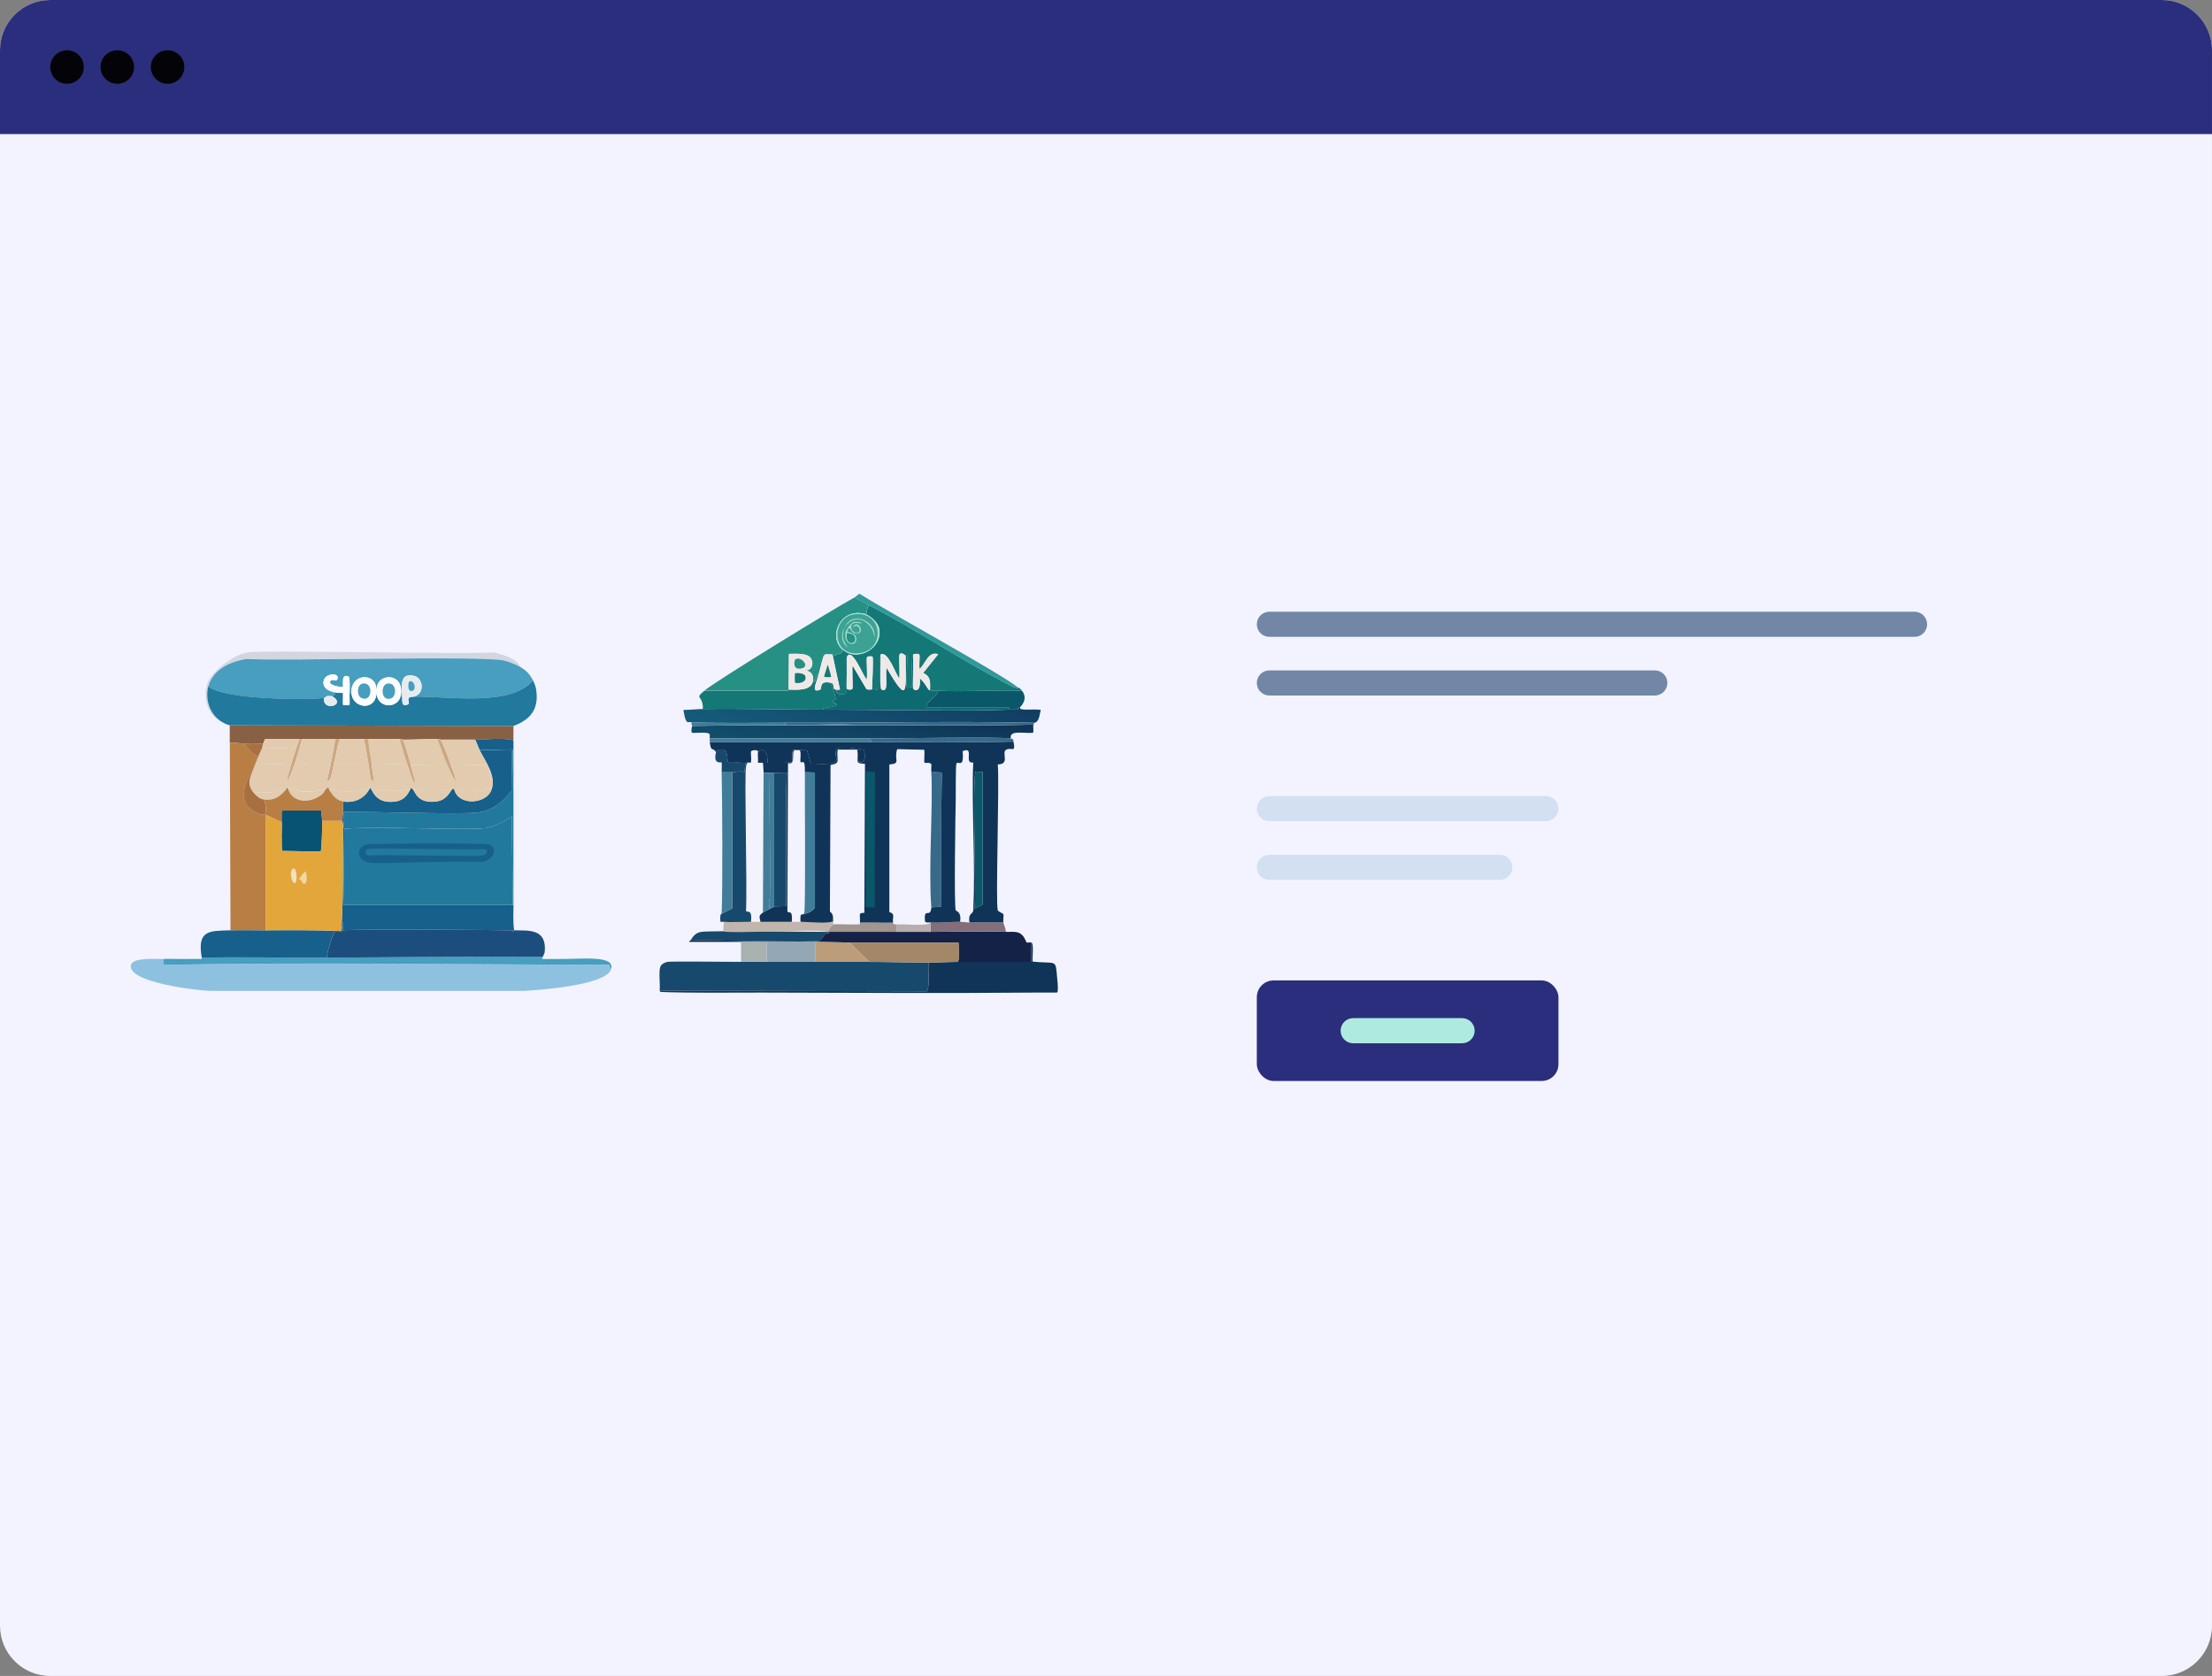 <svg xmlns="http://www.w3.org/2000/svg" data-name="Layer 1" viewBox="0 0 528 400">
  <rect x="0" y="0" width="528" height="400" fill="#808080" stroke="none"/>
  <defs>
    <linearGradient id="Z5TWyMSIJOera" x1="246.79" y1="708.04" x2="223.36" y2="764.97" gradientTransform="matrix(.5 0 0 .5 87.96 -197.7)" gradientUnits="userSpaceOnUse">
      <stop offset="0" stop-color="#113f63"/>
      <stop offset="1" stop-color="#155a79"/>
    </linearGradient>
    <linearGradient id="Z5TWyMSIJOerb" x1="241.16" y1="725.5" x2="230.14" y2="763.38" gradientTransform="matrix(.5 0 0 .5 87.96 -197.7)" gradientUnits="userSpaceOnUse">
      <stop offset="0" stop-color="#103657"/>
      <stop offset="1" stop-color="#114c6b"/>
    </linearGradient>
  </defs>
  <path d="M0 12C0 5.37 5.37 0 12 0h504c6.63 0 12 5.37 12 12v376c0 6.63-5.37 12-12 12H12c-6.63 0-12-5.37-12-12V12z" fill="#f3f3ff"/>
  <path d="M0 12C0 5.37 5.37 0 12 0h504c6.63 0 12 5.37 12 12v20H0V12z" fill="#2b2e7c"/>
  <circle cx="16" cy="16" r="4" fill="#040307"/>
  <circle cx="28" cy="16" r="4" fill="#040307"/>
  <circle cx="40" cy="16" r="4" fill="#040307"/>
  <path d="M303 146h154c1.66 0 3 1.34 3 3s-1.34 3-3 3H303c-1.66 0-3-1.34-3-3s1.34-3 3-3zm0 14h92c1.66 0 3 1.34 3 3s-1.34 3-3 3h-92c-1.66 0-3-1.34-3-3s1.34-3 3-3z" fill="#7187a5"/>
  <path d="M303 190h66c1.66 0 3 1.34 3 3s-1.34 3-3 3h-66c-1.66 0-3-1.34-3-3s1.34-3 3-3zm0 14h55c1.66 0 3 1.34 3 3s-1.34 3-3 3h-55c-1.66 0-3-1.34-3-3s1.34-3 3-3z" fill="#d3e0f1"/>
  <rect x="300" y="234" width="72" height="24" rx="4" ry="4" fill="#2b2e7c"/>
  <path d="M323 243h26c1.66 0 3 1.34 3 3s-1.34 3-3 3h-26c-1.66 0-3-1.34-3-3s1.34-3 3-3z" fill="#aeeade"/>
  <path d="M39.01 228.88l.08 1.4c35.46-.65 70.92-.06 106.38 0l.39 1.09c-1.29 3.82-17.4 4.98-21.04 5.13H50.11c-2.81-.09-19.63-1.95-18.87-6.13.36-1.97 6.29-1.44 7.77-1.48z" fill="#8ec1df"/>
  <path d="M129.55 228.41c-.04.18-.3.27-.08.47 1.16.02 2.33-.02 3.49 0 5.5.1 14.1-1.08 12.89 2.48l-.39-1.09c-35.46-.06-70.93-.65-106.38 0l-.08-1.4c2.07-.05 4.15.05 6.21 0 .96-.02 1.92.02 2.87 0 .13 0 .06-.31.08-.31 9.93-.19 19.89.06 29.82 0 17.19-.11 34.37-.24 51.56-.16z" fill="#479ebe"/>
  <path d="M122.56 173.28v3.42c-2.52-.73-6.43-.15-9.16-.16h-8.23c-.04 0 .19-.15-.78-.16-2.74 0-5.5.16-8.23.16-.04 0 .19-.16-.78-.16H80c-2.64.01-5.28-.02-7.92 0h-.78c-2.67.03-5.33-.02-8 0-.25.38-.35.84-.54 1.24-1.5-.37-3-.12-4.5-.16-1.12-.02-2.28-.3-3.42-.16v-4.19l67.71.16z" fill="#886044"/>
  <path d="M124.12 159.14c-.98-.57-3.03-1.37-4.12-1.55-6.56-1.1-50.23.19-61.19-.31-3.76.54-8.05 2.48-9.09 6.52-.77 3.02.24 6.36 2.8 8.23-3.18-1.53-4.13-5.95-2.95-9.09 1.06-2.84 6.45-6.78 9.4-7.22 4.36-.65 49.69.49 59.02 0 1.97.52 5.54 1.47 6.13 3.42z" fill="#d2d6e2"/>
  <path d="M82.18 197.81c-.11 6.06-.19 12.11-.23 18.17h40.61c0 2.01-.13 4.06.16 6.06-.02 0-.12.31-.23.31-.12 0-.04-.31-.16-.31-4.84-.11-38.45-.28-40.46 0-.06-1.07.21-2.01-.31-1.86.45-6.23.22-15.73.31-22.52l.16-.16s.16-.09.16.31z" fill="#16608b"/>
  <path d="M122.56 188.34v27.64h-.47l.31-.23-.23-20.89c-1.53 1.05-4.45 2.58-6.21 2.8-4.72.58-26.29-.52-33.78.16 0-.4-.16-.29-.16-.31 0-.5-.08-3.59.08-3.73 6.89-.11 26.85.66 31.68.16 3.9-.4 6.08-2.5 8.46-5.36l-.16-9.71.31.08.16 9.4z" fill="#21799d"/>
  <path d="M122.56 176.69v11.65l-.16-9.4-.31-.08-7.61.16c-.4-.8-.62-1.71-1.09-2.48 2.73 0 6.64-.57 9.16.16z" fill="#16608b"/>
  <path d="M122.72 222.04c3.35.1 7.86-.53 7.3 5.2-.03.28-.42.95-.47 1.16-17.19-.09-34.37.05-51.56.16.08-1.03 1.34-5.95 2.1-6.21 1.45.17 1.69-.3 1.79-.31 2-.28 35.62-.11 40.46 0 .12 0 .04.31.16.31.11 0 .21-.31.23-.31z" fill="#1b4e7c"/>
  <path d="M81.87 222.04c-.09.01-.34.48-1.79.31-.75.27-2.02 5.19-2.1 6.21-9.93.06-19.89-.19-29.82 0-1.15-6.61 1.75-6.37 6.83-6.52 2.79-.08 5.6.02 8.39 0 5.98-.05 11.96-.06 17.94.16.42-.31.17-1.18.23-2.02.52-.14.25.79.31 1.86z" fill="#16608b"/>
  <path d="M124.12 159.14c1.47.86 2.36 1.77 3.11 3.26-5.29 6.35-20.16 3.75-28.42 3.88 2.79-.8 2.1-4.52.08-4.97-3.15-.7-3.14 1.49-2.87 5.13l-.31-.62c.75-5.18-5.13-5.27-5.75-1.86h-.16c-.59-3.55-6.18-3.04-5.9 1.4-.22-.03-.12.31-.23.31s-.01-.34-.23-.31c.02-.57.14-3.71-.23-3.88-1.99-.89-1.08 2.26-1.4 2.48-.16.12-4.04-.44-2.8-1.55.43-.39 1.2.33 1.48-.23.86-1.77-3.04-1.61-3.26.47-.18 1.64 1.2 2.23 2.48 2.56.44.57.28.73-.47.93-.28.08-.84-.07-1.16 0-.19.04-.54.45-.7.47-3.9.47-23.97.48-27.64-2.8 1.04-4.04 5.33-5.98 9.09-6.52 10.97.5 54.63-.79 61.19.31 1.09.18 3.13.98 4.12 1.55z" fill="#479ebe"/>
  <path d="M128 164.73c.63 4.51-1.32 7-5.44 8.54l-67.71-.16c-.64-.1-1.8-.7-2.33-1.09-2.56-1.87-3.57-5.21-2.8-8.23 3.68 3.28 23.74 3.27 27.64 2.8-.53 3.37 5.6 1.69 1.86-.47.75-.2.9-.36.47-.93.99.25 2.06.08 2.17.23.07.44-.12 2.73.08 2.87.06.04 1.4.03 1.48-.08.08-.12-.01-2.43 0-2.87.22-.03.12.31.23.31s.01-.34.23-.31c.26 4.18 6.89 4.54 5.9-1.4h.16c-.96 5.31 5.2 5.64 5.75 1.86l.31.62c.06.79-.24 2.41 1.32 1.71.94-.42-1-1.82 1.48-1.86 8.26-.13 23.13 2.47 28.42-3.88.4.8.65 1.44.78 2.33z" fill="#21799d"/>
  <path d="M83.43 165.36c-.01.44.08 2.76 0 2.87-.08.11-1.42.12-1.48.08-.2-.14 0-2.44-.08-2.87-.11-.16-1.18.02-2.17-.23-1.29-.33-2.66-.93-2.48-2.56.22-2.07 4.12-2.24 3.26-.47-.27.56-1.04-.15-1.48.23-1.25 1.12 2.63 1.67 2.8 1.55.31-.22-.59-3.37 1.4-2.48.38.17.25 3.31.23 3.88z" fill="#fdfdfd"/>
  <path d="M79.23 166.13c3.74 2.16-2.39 3.84-1.86.47.16-.02.51-.43.7-.47.32-.07.88.08 1.16 0z" fill="#e5ecf0"/>
  <path d="M89.79 163.96c.99 5.94-5.64 5.57-5.9 1.4-.27-4.44 5.31-4.95 5.9-1.4z" fill="#fdfdfd"/>
  <path d="M86.45 163.18c2.77-.68 2.51 4.63-.16 3.42-1.19-.54-1.11-3.11.16-3.42z" fill="#479ebe"/>
  <path d="M95.69 165.82c-.55 3.77-6.7 3.45-5.75-1.86.61-3.41 6.5-3.32 5.75 1.86z" fill="#fdfdfd"/>
  <path d="M92.36 163.18c2.34-.55 2.53 3.19.78 3.57-2.28.5-2.24-3.23-.78-3.57z" fill="#479ebe"/>
  <path d="M98.8 166.29c-2.48.04-.54 1.45-1.48 1.86-1.56.7-1.26-.92-1.32-1.71-.27-3.64-.27-5.82 2.87-5.13 2.02.45 2.71 4.17-.08 4.97z" fill="#e5ecf0"/>
  <path d="M97.64 162.72c1.09-.77 1.97 1.87.78 2.17-1.35.34-.9-2.09-.78-2.17z" fill="#479ebe"/>
  <path d="M122.1 178.87l.16 9.71c-2.38 2.86-4.57 4.95-8.46 5.36-4.83.5-24.79-.26-31.68-.16-.16.14-.07 3.23-.08 3.73l-.16.16c.02-1.42-.16-1.62-.16-1.71.01-1.52.3-3.11.16-4.66 2.74.43 5.22-.72 6.45-3.26.52-.07.9 4 6.06 3.26 2.53-.36 3.2-2.38 3.49-2.8.1-.14.18-.45.23-.47.25.13.36.25.54.47.41.5 1.12 3.4 5.51 2.8 3.35-.46 3.57-3.97 4.27-2.87 1.02 3.98 7.56 3.52 8.85.16 1.27-3.31-1.39-6.76-2.8-9.55l7.61-.16z" fill="#16608b"/>
  <path d="M113.4 176.54c.47.77.69 1.69 1.09 2.48 1.41 2.79 4.07 6.24 2.8 9.55-1.29 3.36-7.84 3.83-8.85-.16-.7-1.1-.92 2.41-4.27 2.87-4.4.6-5.11-2.3-5.51-2.8 2.63.24 7.42.92 9.24-.62.92.41 1.44.8 2.64.93 1.02.11 4.64-.05 5.59-.31.05-.01.11-.64.78-.16.92-1.02-.27-5.49-1.09-5.75l-8.15.16c-.74-2.11-1.5-4.2-2.48-6.21h8.23z" fill="#e2cbae"/>
  <path d="M104.39 176.38c.76 2.01 1.48 4.09 2.33 6.06l-8.7.16c-.55-2.04-1.12-4.08-1.86-6.06 2.73 0 5.49-.16 8.23-.16zm-9.01 0c.62 2.36 1.37 4.68 2.17 6.99-.54.04-.36-.79-.7-.93-.4-.16-6.74.12-8.15 0-.24-2.02-.72-4.02-.78-6.06h7.45z" fill="#e2cbae"/>
  <path d="M96.16 176.54c.75 1.98 1.31 4.02 1.86 6.06.36 1.32.78 2.63 1.09 3.96-.5.97-1.39-2.7-1.55-3.18-.8-2.3-1.55-4.63-2.17-6.99.97 0 .74.16.78.16zm-8.23-.16c.05 2.04.54 4.04.78 6.06.06.5.57 3.65.47 3.81-.76 1.13-.95-2.3-1.24-3.96-.35-1.97-.64-3.95-1.09-5.9h1.09zm-6.83 0c-.64 1.92-.93 3.94-1.4 5.9-.52 2.18-.67 4.42-1.55 3.96-.1-.31.52-2.46.62-3.03.43-2.28.97-4.53 1.24-6.83h1.09zm24.07.16c.99 2.01 1.75 4.1 2.48 6.21.09.25 1.5 3.61 1.01 3.57-.89-1.14-1.38-2.57-1.94-3.88-.85-1.97-1.57-4.05-2.33-6.06.97 0 .74.16.78.16zm-33.08-.16c-.54 1.92-1.06 3.86-1.71 5.75-1.88 5.45-2.51 5.74-.93.47.45-1.51.96-2.98 1.4-4.5.16-.54.56-1.08.47-1.71h.78z" fill="#cda77f"/>
  <path d="M78.77 183.22c-.11.56-.72 2.72-.62 3.03.88.46 1.03-1.78 1.55-3.96h8.23c.3 1.66.49 5.09 1.24 3.96.11-.16-.41-3.3-.47-3.81 1.41.12 7.76-.16 8.15 0 .34.14.16.97.7.93.17.48 1.05 4.15 1.55 3.18-.31-1.33-.73-2.64-1.09-3.96l8.7-.16c.56 1.31 1.05 2.75 1.94 3.88.5.04-.92-3.32-1.01-3.57l8.15-.16c.82.26 2.01 4.72 1.09 5.75-.66-.49-.73.14-.78.16-.95.26-4.57.42-5.59.31-1.2-.13-1.72-.52-2.64-.93-1.82 1.54-6.61.86-9.24.62-.18-.22-.3-.33-.54-.47-.06.01-.13.33-.23.47-3.26.1-6.76.97-9.71-.78-.87 1.26-5.29 1.22-6.99 1.09-1.04-.08-2.38-1.02-2.56-.16-.02-.03-.04-.38-.23-.62-.4-.09-.46.23-.85.62-.17-.82-1.13.02-2.25.16-1.94.23-5.22.25-6.68-1.09-.4-.07-.18.23-.23.31-.01.02.01.26-.16.47-1.17.09-2.32.52-3.49.62-1.33.12-2.72-.37-3.96.31-2.28-2.45-.78-4.33.16-6.99 1.67.11 7.88-.25 8.31-.16.13.03 0 .33.23.31-1.58 5.27-.94 4.99.93-.47 2.92.69 8.53-.79 8.39 1.09z" fill="#e2cbae"/>
  <path d="M86.84 176.38c.45 1.95.74 3.93 1.09 5.9H79.7c.47-1.96.76-3.98 1.4-5.9h5.75zm11.03 12.12c-.29.42-.96 2.43-3.49 2.8-5.15.74-5.54-3.34-6.06-3.26-1.22 2.54-3.71 3.69-6.45 3.26-1.66-.26-2.37-1.43-3.26-2.64.18-.86 1.52.08 2.56.16 1.7.13 6.12.17 6.99-1.09 2.94 1.75 6.45.87 9.71.78zm-17.86-12.12c-.27 2.3-.82 4.56-1.24 6.83.14-1.88-5.46-.39-8.39-1.09.65-1.89 1.17-3.82 1.71-5.75 2.64-.02 5.28.01 7.92 0zm-2.49 12.27s-.01.44-.85 1.09c-1.84 1.42-4.7 2-6.68.47-1.32-1.03-1.03-2.29-1.63-2.17.06-.08-.17-.38.23-.31 1.46 1.34 4.74 1.32 6.68 1.09 1.12-.13 2.08-.98 2.25-.16z" fill="#e2cbae"/>
  <g fill="#e2cbae">
    <path d="M71.31 176.38c.09.62-.31 1.17-.47 1.71-1.4.72-6.1.45-8.23.31.02-.04.02-.5.16-.78.2-.4.29-.86.54-1.24 2.67-.02 5.33.03 8 0zm-3.1 12.12c-1.35 1.65-2.91 2.63-5.13 2.33-1.05-.14-1.67-.69-2.33-1.4 1.24-.68 2.63-.19 3.96-.31 1.17-.11 2.32-.53 3.49-.62z"/>
    <path d="M69.45 182.59c-.23.02-.11-.28-.23-.31-.43-.09-6.64.26-8.31.16.49-1.38 1.12-2.7 1.71-4.04 2.13.14 6.83.41 8.23-.31-.44 1.53-.94 2.99-1.4 4.5z"/>
  </g>
  <path d="M58.27 177.47c.91 1.17 1.84 2.29 3.11 3.03-.97 3.91-5.96 9.86-1.01 12.97 3.3 2.07 3.55.67 2.72-2.64 2.22.3 3.78-.68 5.13-2.33.17-.21.14-.45.16-.47.6-.11.31 1.14 1.63 2.17 1.97 1.54 4.84.95 6.68-.47.84-.65.8-1.04.85-1.09.4-.39.46-.71.85-.62.2.24.21.59.23.62.89 1.21 1.6 2.38 3.26 2.64.14 1.55-.15 3.14-.16 4.66h-4.81c-.02-.79-.24-1.68-.23-2.48h-9.16c-.4.18-.2 1.92-.23 2.8l-3.88-1.79v27.57c-2.79.02-5.6-.08-8.39 0l-.16-44.73c1.14-.15 2.3.13 3.42.16z" fill="#b87e44"/>
  <path d="M62.77 177.62c-.13.28-.14.73-.16.78-.59 1.34-1.22 2.66-1.71 4.04-.94 2.65-2.44 4.54-.16 6.99.66.71 1.28 1.26 2.33 1.4.84 3.32.58 4.71-2.72 2.64-4.95-3.11.04-9.06 1.01-12.97-1.27-.74-2.2-1.86-3.11-3.03 1.5.03 3.01-.21 4.5.16z" fill="#a87040"/>
  <path d="M76.9 195.95c.02.76-.05 7.15-.39 7.3l-9.16-.16c-.18-.29-.11-5.98-.08-6.83.03-.88-.17-2.62.23-2.8h9.16c0 .81.21 1.7.23 2.48z" fill="#085373"/>
  <path d="M67.27 196.26c-.03.85-.11 6.54.08 6.83l9.16.16c.33-.15.41-6.54.39-7.3h4.81c0 .09.17.28.16 1.71-.09 6.79.14 16.29-.31 22.52-.06.84.19 1.71-.23 2.02-5.98-.22-11.96-.2-17.94-.16v-27.57l3.88 1.79z" fill="#e3a63a"/>
  <path d="M70.15 207.29c.83-.03.97 4.72-.23 3.18-.5-.63-.87-3.15.23-3.18z" fill="#f0e2c0"/>
  <path d="M72.94 207.91c.88 2.65-.38 4.23-1.16 1.94-1.14.66.42-1.29 1.16-1.94z" fill="#efd9a0"/>
  <path d="M122.1 215.99H81.95c.04-6.06.12-12.11.23-18.17 7.49-.68 29.06.43 33.78-.16 1.77-.22 4.68-1.75 6.21-2.8l.23 20.89-.31.23z" fill="#21799d"/>
  <path d="M87.54 201.54c1.43-.26 27.62-.32 29.04 0 1.91.43 2 3.32-1.4 4.19-5.02-.41-24.58.52-27.02.16-3.13-.47-3.17-3.88-.62-4.35z" fill="#16608b"/>
  <path d="M87.85 202.63c1.36-.36 24.21.28 28.11 0 .67.72-.06 1.4-.78 1.55-1.47.32-22.95-.24-27.49 0-.66-.42-.66-1.33.16-1.55z" fill="#21799d"/>
  <path d="M176.88 229.58h6.13c3.88-.01 7.77 0 11.65 0h12.85c4.73 0 9.47.16 14.19.15-.32 2.3.34 4.64-.37 6.87l-63.65-.15-.07.3-.15-.3c.16-1.43-.27-4.51.15-5.68.24-.66 1.06-1.08 1.72-1.2.94-.16 14.49 0 17.56 0z" fill="#17496c"/>
  <path d="M252.33 233.31c.09 1.05.24 2.08.15 3.14-.03 0-.01.45-.22.45-1.72.02-3.44-.02-5.15 0-21.75.2-43.54.05-65.29 0-8.07-.02-16.14.14-24.21-.15l.07-.3 63.65.15c.72-2.23.06-4.58.37-6.87 2.28 0 4.58-.14 6.87-.15 5.85-.01 11.7.01 17.56 0l.07-4.63c.64.22.14 3.68.3 4.56 5.72.61 5.44-.81 5.83 3.81z" fill="#103458"/>
  <path d="M214.08 222.41c2.69 0 5.38-.01 8.07 0 5.53.02 12.75-.24 17.93 0 .96.04 1.97-.13 2.91.15 1.53.45 1.88 2.3 2.09 2.39.19.08.88-.08 1.12 0l-.07 4.63c-5.85.01-11.7-.01-17.56 0 .56-.46.26-3.08.22-4.63-8.69-.04-17.38.05-26.07 0-2.68-.02-5.38-.14-8.07-.15-3.88-.02-7.77 0-11.65 0h-18.46c-.17-.16.21-.28.22-.3 4.17-.27 29.55.6 31 0 .11-.04 1.05-1.58 1.49-1.79.21-.1.76.22.67-.3 5.38-.01 10.76-.01 16.14 0z" fill="#142247"/>
  <path d="M197.5 222.41h.45c.09.52-.47.2-.67.3-.45.22-1.39 1.75-1.49 1.79-1.46.6-26.83-.27-31 0 .68-1.14 1.35-1.9 2.61-2.09 2.29-.36 25.34.01 30.11 0z" fill="#17496c"/>
  <path d="M198.84 220.61c-.12.34-1.14 1.06-1.05 1.79h-.3c-2.97-.81-23.72.57-24.73-.15-.19-.13-.08-1.9.07-2.24 1.18.14 4.62-.01 6.42 0h2.24c2.49.02 4.98 0 7.47 0h2.09c2.14.02 4.35.34 6.5.15.34-.03 1.4-.14 1.27-.45 0 .04.31 0 0 .9z" fill="#c2b6ac"/>
  <path d="M231.42 220.16h8.07c.11.57.53 1.2.6 2.24-5.18-.24-12.4.02-17.93 0v-2.24c2.34.16 4.7-.17 7.02-.15.72 0 1.49.15 2.24.15z" fill="#836e7a"/>
  <path d="M228.58 229.58c-2.29 0-4.59.15-6.87.15-4.72 0-9.46-.16-14.19-.15l-4.78-4.63c8.69.05 17.38-.04 26.07 0 .04 1.56.34 4.17-.22 4.63z" fill="#a38766"/>
  <path d="M202.73 224.95l4.78 4.63h-12.85v-4.78c2.69.01 5.39.13 8.07.15z" fill="#bb9d79"/>
  <path d="M213.19 220.16c.03.1-.06.25.22.45.22.02.45-.03.67 0v1.79c-5.38-.01-10.76-.01-16.14 0h-.15c-.09-.73.93-1.45 1.05-1.79 2.11-.09 4.25.12 6.35 0 .13 0 .05-.45.07-.45 2.63-.13 5.29.1 7.92 0z" fill="#a0958f"/>
  <path d="M222.15 222.41c-2.69-.01-5.38 0-8.07 0v-1.79c.46.05 1.01-.02 1.49 0 2.1.09 6.37.34 6.42-.45h.15v2.24z" fill="#b9adad"/>
  <path d="M183.01 224.8v4.78h-6.13v-4.78h6.13z" fill="#a8b3b1"/>
  <path d="M194.66 224.8v4.78c-3.88 0-7.77-.01-11.65 0v-4.78c3.88 0 7.77-.02 11.65 0z" fill="#93a8b4"/>
  <path d="M243.52 168.77c-.6 1.02 3.13.34 4.93.67-.35 1.03-.35 3.02-1.64 3.06-19.77-.42-39.54.06-59.32 0-5.02-.02-19.13.18-22.41-.15-.32-.03-.65.02-.97 0-.58-.22-.88-2.26-.97-2.91 1.53 0 3.11-.2 4.63-.22 9.54-.14 19.14.16 28.69.15 12.6-.01 33.36.47 44.53 0 .67-.03 1.35.02 2.02 0 .05-.89.46-.53.52-.6z" fill="url(#Z5TWyMSIJOera)"/>
  <path d="M241.28 176.24c-1.64-.39-29.25 0-33.77 0-12.7-.02-25.4.01-38.1 0-.04-.32.03-.65 0-.97-.31-.69-3.45-.25-4.26-.37-.28-.56.07-1.56.07-1.64 13-.23 26-.14 39-.15 14.14 0 28.29.13 42.43-.15-.06.34.11 1.81-.07 1.94-2.27.2-5.72-.73-5.3 1.34z" fill="url(#Z5TWyMSIJOerb)"/>
  <path d="M246.81 172.5c.07.52-.15.42-.15.45-14.14.28-28.29.14-42.43.15-2.48-.54-15.59.22-16.66-.15-.13-.05-.06-.32-.07-.45 19.77.06 39.55-.42 59.32 0z" fill="#376a89"/>
  <path d="M207.51 176.24l.6.9h-38.7c-.04-.29.03-.6 0-.9 12.7.01 25.4-.02 38.1 0z" fill="#417d99"/>
  <path d="M241.28 176.24c.89.21.58.69.6.75-11.25.27-22.51.15-33.77.15l-.6-.9c4.52 0 32.13-.39 33.77 0z" fill="#376a89"/>
  <path d="M179.27 181.91c-.41.53-.91-.6-1.2 1.12-.42 2.5.32 28.54 0 34.37.26.54 1.54-.64 1.2 2.61-1.81-.01-5.25.14-6.42 0-.21-.03-.79.08-.9-.07-.15-2.04.29-1.77.3-1.87l2.54-1.27v-32.5c.95-.04 1.95-.39 2.91 0l.22-2.24c.07 0 .42-.25 1.34-.15z" fill="#17496c"/>
  <path d="M174.79 184.3v32.5l-2.54 1.27c.27-5.22.17-27.68 0-33.77.84-.03 1.7.04 2.54 0z" fill="#417d99"/>
  <path d="M177.93 182.06l-.22 2.24c-.96-.39-1.96-.04-2.91 0-.84.04-1.7-.03-2.54 0-.01-.37.07-2.22 0-2.32-.11-.15-2.12.62-1.34-2.47 0-.03.34-.58.37-.6.06-.04 1.42-.02 1.49 0 1.09.37.69 2.82 1.05 2.99 1.36-.16 2.76.15 4.11.15z" fill="#17496c"/>
  <path d="M187.49 172.5c.01.12-.06.4.07.45 1.07.37 14.18-.39 16.66.15-13 0-26-.08-39 .15 0-.06-.24-.3-.15-.9 3.29.33 17.4.13 22.41.15z" fill="#417d99"/>
  <path d="M222.3 216.58c-.72-9.82.44-23.38 0-32.42l2.54.22c-.26 10.66-.12 21.32-.15 31.97l-2.39.22z" fill="#376a89"/>
  <path d="M239.48 220.16h-8.07c-.39-2.54 1.04-1.83.9-3.14l2.24-1.12v-31.68l-1.72-.07c-.79 4.17.31 30.68-.22 32.2-.04.11-.2.08-.3.07.58-7.77-.44-25.28 0-34.44-2.42.4.47-4.01-2.54-2.69.43 4.34-1.12 2.15-1.49 2.99-.17.39-.13 7.36-.15 8.52-.06 3.23-.43 25.2 0 26.45.1.29 1.41.22 1.05 2.76-2.32-.02-4.69.31-7.02.15h-.15c-.45-.04-.93.15-1.2-.22-.39-3.7 1.29-.55 1.49-3.36l2.39-.22c.03-10.66-.11-21.32.15-31.97l-2.54-.22c-.08-1.73.34-1.88-.6-2.09-.24-.05-.92.1-1.05-.07-.12-.17.15-2.9-.07-3.06l-6.42-.15c-.85 2.62 1 3.45-1.87 3.66v35.26c1.55.32.63 1.47.9 2.47-2.63.1-5.29-.13-7.92 0 .09-2.01-.48-2.32 1.05-2.32l.15-35.56c-2.44-.09-1.7-.59-1.79-2.76.22.66-.03 1.61.15 2.02.17.37 2.16 1.23 1.42-2.61-.98-.12-6.26-1.12-6.65.07-.74 2.25 2.63 3.74-6.05 3.21l-.9-3.14-3.29-.15c-.46.34-.08 2.65-.37 2.91-.34.31-4.9.2-5.75.22-.06-4.46-2.24-2.77-2.32-2.54.32-.68-1.5-.56-1.64-.22-.12.27.11 1.79 0 2.32-.02.1.02.27 0 .3-.93-.11-1.28.15-1.34.15-1.34 0-2.75-.31-4.11-.15-.35-.16.04-2.62-1.05-2.99-.07-.02-1.43-.04-1.49 0-.03.02-.36.56-.37.6-.77-1.41-1.18.2-1.49-2.39h38.7c11.25 0 22.51.12 33.77-.15.09.37.39 1.59-.07 1.79-4.32-.58.15 3.56-3.66 3.66.42 4.46-.55 33.16 0 34.81.1.29 1.3.78 1.34.9.11.28-.1 1.5 0 2.02z" fill="#103458"/>
  <path d="M206.69 184.16c.09-.06 2.1-.01 2.17.07l-.07 32.35-2.17-.07.07-32.35zm25.62 32.87c0-.2-.01-.4 0-.6.1 0 .26.04.3-.07.53-1.52-.57-28.03.22-32.2l1.72.07v31.68l-2.24 1.12z" fill="#0a5769"/>
  <path d="M204.67 179.52c-.05-.15.09-.52-.07-.6h-4.63c-.44 2.46.95 3.22-1.72 3.66l-.15 34.96c.89.78.72 1.18.75 2.17.13.31-.93.42-1.27.45-2.15.19-4.36-.13-6.5-.15-.12-2.19.2-1.62.6-1.79.27-.11 1.75-.22 2.84-1.57v-32.27l-2.39-.07c.03-3.79-.63-1.87-1.05-2.47-.16-.23.27-2.54-.22-2.76-2.92-1.3-.27 3.73-2.76 3.06l-.15 35.41c.25.52 1.34-.63 1.05 2.47-2.49 0-4.98.02-7.47 0-.35-1.37-.35-1.54.6-2.24.08-.06 1.56-.86 1.64-.9.84-.33.85-.44.9-.45.99-.25 1.99-.06 2.99-.22.11-10.61-.2-21.22.15-31.83l-3.14.07h-2.39l-.15-2.32c-.11-.16-.94-.05-1.2-.07.08-.69-.11-2.2 0-2.54.08-.23 2.25-1.92 2.32 2.54.85-.03 5.41.09 5.75-.22.29-.27-.08-2.58.37-2.91l3.29.15.9 3.14c8.68.52 5.31-.96 6.05-3.21.39-1.2 5.66-.2 6.65-.07.74 3.84-1.25 2.99-1.42 2.61-.18-.41.07-1.35-.15-2.02z" fill="#103458"/>
  <path d="M191.67 218.22c-.02-.22.27-.1.3-.22.36-1.65.11-29.09.15-33.69l2.39.07v32.27c-1.09 1.34-2.57 1.46-2.84 1.57z" fill="#417d99"/>
  <path d="M184.65 216.43v-31.97l3.14-.07c-.35 10.61-.04 21.22-.15 31.83-1 .17-1.99-.03-2.99.22z" fill="#17496c"/>
  <path d="M183.75 184.45c-.18 9.98.18 19.98 0 29.96 0 .13-.43.6 0 2.47-.09.03-1.57.84-1.64.9l.15-33.32h1.49z" fill="#417d99"/>
  <path d="M184.65 184.45v31.97s-.06.12-.9.45c-.43-1.87 0-2.34 0-2.47.18-9.98-.18-19.98 0-29.96h.9z" fill="#417d99"/>
  <path d="M243.07 164.13s.2-.16.9.75c-6.66-.21-13.37.27-20.02 0-.64-.03-1.38.12-1.94-.15.02-1.84.29-3.24-1.64-4.11l3.59-4.48c-2.35-.76-2.91 2.08-4.41 3.51-.25-.19.07-3.03-.07-3.36-.15-.34-1.27-.3-1.49-.07-.57.56-.11 7.36-.3 7.69-.04.08-1.04.37-1.2.15-.22-.32.17-6.77 0-7.77-.17-.2-.14.33-.3.22-.07-.05-1.11-1.1-1.49-.22-.16.36.18 5.48-.07 5.6-.87-1.07-2.68-6.63-4.41-5.68-.58.32.56 8.35-.97 8.52-.54-.44-.93-.13-1.12-.15.08-.97.38-7.52.15-7.84-.08-.12-1.19-.19-1.34.15-.18.4.19 4.32-.07 5.3-.8-.78-3.57-7.96-4.71-5.38-.27.62-.27 7.05 0 8.29-1.19 1.74-4.02-.51-1.64-.52l-1.79-8.37c.09 0 .42.2.52.3.57-.6 2.04-.3 1.87-1.49 3.71 3.22 9.98-.53 8.67-5.3-.34-1.25-2.18-2.91-3.44-3.21 1.1-.05.15-.53 1.05-2.09 10.98 5.69 21.28 12.61 32.2 18.38 1.1.58 2.87 1.63 3.51 1.34z" fill="#147876"/>
  <path d="M207.36 144.41c-.89 1.56.05 2.04-1.05 2.09-5.89-1.42-8.65 5.55-5.23 8.52.17 1.19-1.3.9-1.87 1.49-.11-.09-.43-.3-.52-.3-2.48 0-1.74-.94-3.29 4.78-.89.11-.5 2.36-1.34 1.49.2-1.29-.38-2.19-1.64-2.47 1.44-.11 1.86-1.67 1.2-2.84-.82-1.43-3.88-1.1-5.3-1.12l-.07 8.52-.07.3h-20.1c2.68-2.28 31.31-19.81 35.86-22.26 1.17.54 2.29 1.2 3.44 1.79z" fill="#269085"/>
  <path d="M195.41 161c-.57 2.09-1.9 4.57.37 3.59.52-.23-.41-2.22 2.47-1.64.37.51 1.32 3.65 1.2 3.96-.15.37-.67 0-.6.6.04.3.89.41.9.6.03.9-3.51.48-3.29 1.27-9.55 0-19.15-.28-28.69-.15.09-3.51-2.14-2.26.3-4.33h20.1l.07-.3c1.82.04 5.43.38 5.83-2.09.84.87.46-1.39 1.34-1.49z" fill="#147876"/>
  <path d="M243.97 164.88c.98 1.28.73 2.68-.45 3.88-.07.07-.48-.29-.52.6-.67.02-1.35-.03-2.02 0l-.07-.45h-19.57c-1.08-.88 2.59-2.9 2.61-4.03 6.65.27 13.36-.21 20.02 0z" fill="#0a5769"/>
  <path d="M243.07 164.13c-.64.28-2.41-.76-3.51-1.34-10.92-5.77-21.21-12.69-32.2-18.38-1.15-.59-2.26-1.25-3.44-1.79.25-.13 1.08-.89 1.27-.9 7.17 4.55 33.29 18.76 37.88 22.41z" fill="#309999"/>
  <path d="M216.18 156.51c.16.1.13-.43.3-.22.17 1-.22 7.45 0 7.77.16.22 1.15-.07 1.2-.15.19-.34-.27-7.14.3-7.69.12 1.23-.17 7.77 0 8.14.17.38 1.91 1.2 1.57-2.47 1.37 1.03 2.1 3.2 2.47 2.84.56.27 1.3.12 1.94.15-.03 1.13-3.69 3.15-2.61 4.03h19.57l.07.45c-11.16.47-31.93-.01-44.53 0-.22-.79 3.31-.37 3.29-1.27 0-.18-.86-.3-.9-.6-.07-.6.45-.23.6-.6.12-.31-.83-3.45-1.2-3.96 1.49.3-.28 2.03 2.24 1.64-2.37.02.46 2.27 1.64.52-.27-1.25-.27-7.68 0-8.29.12 1.22-.15 7.2 0 7.55.15.33 1.2.33 1.34 0 .16-.35-.18-5.33.07-5.45l3.21 5.45c.27.39.84.17 1.34.22.19.02.58-.29 1.12.15 1.53-.17.39-8.19.97-8.52.13 1.06-.26 8.15.22 8.37 1.86.84.82-2.71 1.2-5.23 5.33 9.15 4.57 5.57 4.56-2.84z" fill="#0f6971"/>
  <path d="M216.18 156.51c.01 8.41.77 11.99-4.56 2.84-.38 2.52.67 6.06-1.2 5.23-.49-.22-.09-7.31-.22-8.37 1.73-.95 3.53 4.61 4.41 5.68.26-.13-.08-5.25.07-5.6.39-.87 1.42.17 1.49.22zm-8.07 8.07c-.51-.06-1.07.17-1.34-.22l-3.21-5.45c-.26.13.08 5.1-.07 5.45-.15.33-1.2.33-1.34 0-.15-.34.12-6.32 0-7.55 1.14-2.58 3.91 4.6 4.71 5.38.26-.98-.1-4.9.07-5.3.15-.34 1.26-.27 1.34-.15.23.32-.07 6.88-.15 7.84zm13.89.15c-.37.36-1.09-1.81-2.47-2.84.34 3.67-1.4 2.84-1.57 2.47-.17-.37.12-6.91 0-8.14.23-.22 1.34-.27 1.49.07.15.33-.18 3.17.07 3.36 1.5-1.43 2.06-4.28 4.41-3.51l-3.59 4.48c1.93.87 1.66 2.27 1.64 4.11zm-23.31-8.52l1.79 8.37c-2.52.38-.75-1.34-2.24-1.64-2.88-.58-1.94 1.42-2.47 1.64-2.28.99-.94-1.49-.37-3.59 1.55-5.72.81-4.78 3.29-4.78z" fill="#eee9e7"/>
  <path d="M197.57 158.61c.11.36.95 2.88.75 2.99-.07.04-1.48.03-1.57-.07-.1-.12.76-2.53.82-2.91z" fill="#147876"/>
  <path d="M194.06 162.49c-.39 2.48-4.01 2.14-5.83 2.09l.07-8.52c1.43.02 4.49-.31 5.3 1.12.66 1.17.25 2.73-1.2 2.84 1.26.27 1.85 1.18 1.64 2.47z" fill="#eee9e7"/>
  <path d="M189.8 160.7c.15-.11 2.29-.18 2.47.82.28 1.57-2.12 1.66-2.47 1.42-.12-.09-.12-2.15 0-2.24z" fill="#147876"/>
  <path d="M189.8 157.41c1.33-.94 3.6 1.57 1.64 2.09-2.43.65-1.79-1.99-1.64-2.09z" fill="#269085"/>
  <path d="M206.31 146.5c1.26.3 3.09 1.96 3.44 3.21 1.31 4.77-4.96 8.52-8.67 5.3-3.42-2.97-.66-9.93 5.23-8.52z" fill="#a4dfcf"/>
  <path d="M203.7 146.65c7.1-1.16 7.85 8.73 1.2 9.26-6.63.53-6.29-8.43-1.2-9.26z" fill="#3da294"/>
  <path d="M201.68 149.64c1.67-3.98 7.69-1.44 7.02 2.61-.13-3.8-4.59-6.27-7.02-2.61zm0 0c-.86 2.04-.53 3.18.67 4.93-1.59-1.21-1.72-3.35-.67-4.93z" fill="#a4dfcf"/>
  <path d="M203.85 148.45c.27-.06 1.83-.06 1.72.37-3.76-.97-2.44 2.57-.82 2.17 1.17-.29-.06-2.63-1.27-1.12 1.15-2.65 3.54 1.73.67 1.27-1.25-.2-1.07-1.88-1.72-.97-.87 1.21 1.67.34 1.94 2.09.34 2.2-3.08 1.97-2.54-1.34.11-.67 1.39-2.32 2.02-2.47z" fill="#a4dfcf"/>
  <path d="M202.2 150.99c.58.38 1.36.11 1.72.82 1.1 2.15-2.52 2.52-1.72-.82z" fill="#269085"/>
</svg>
